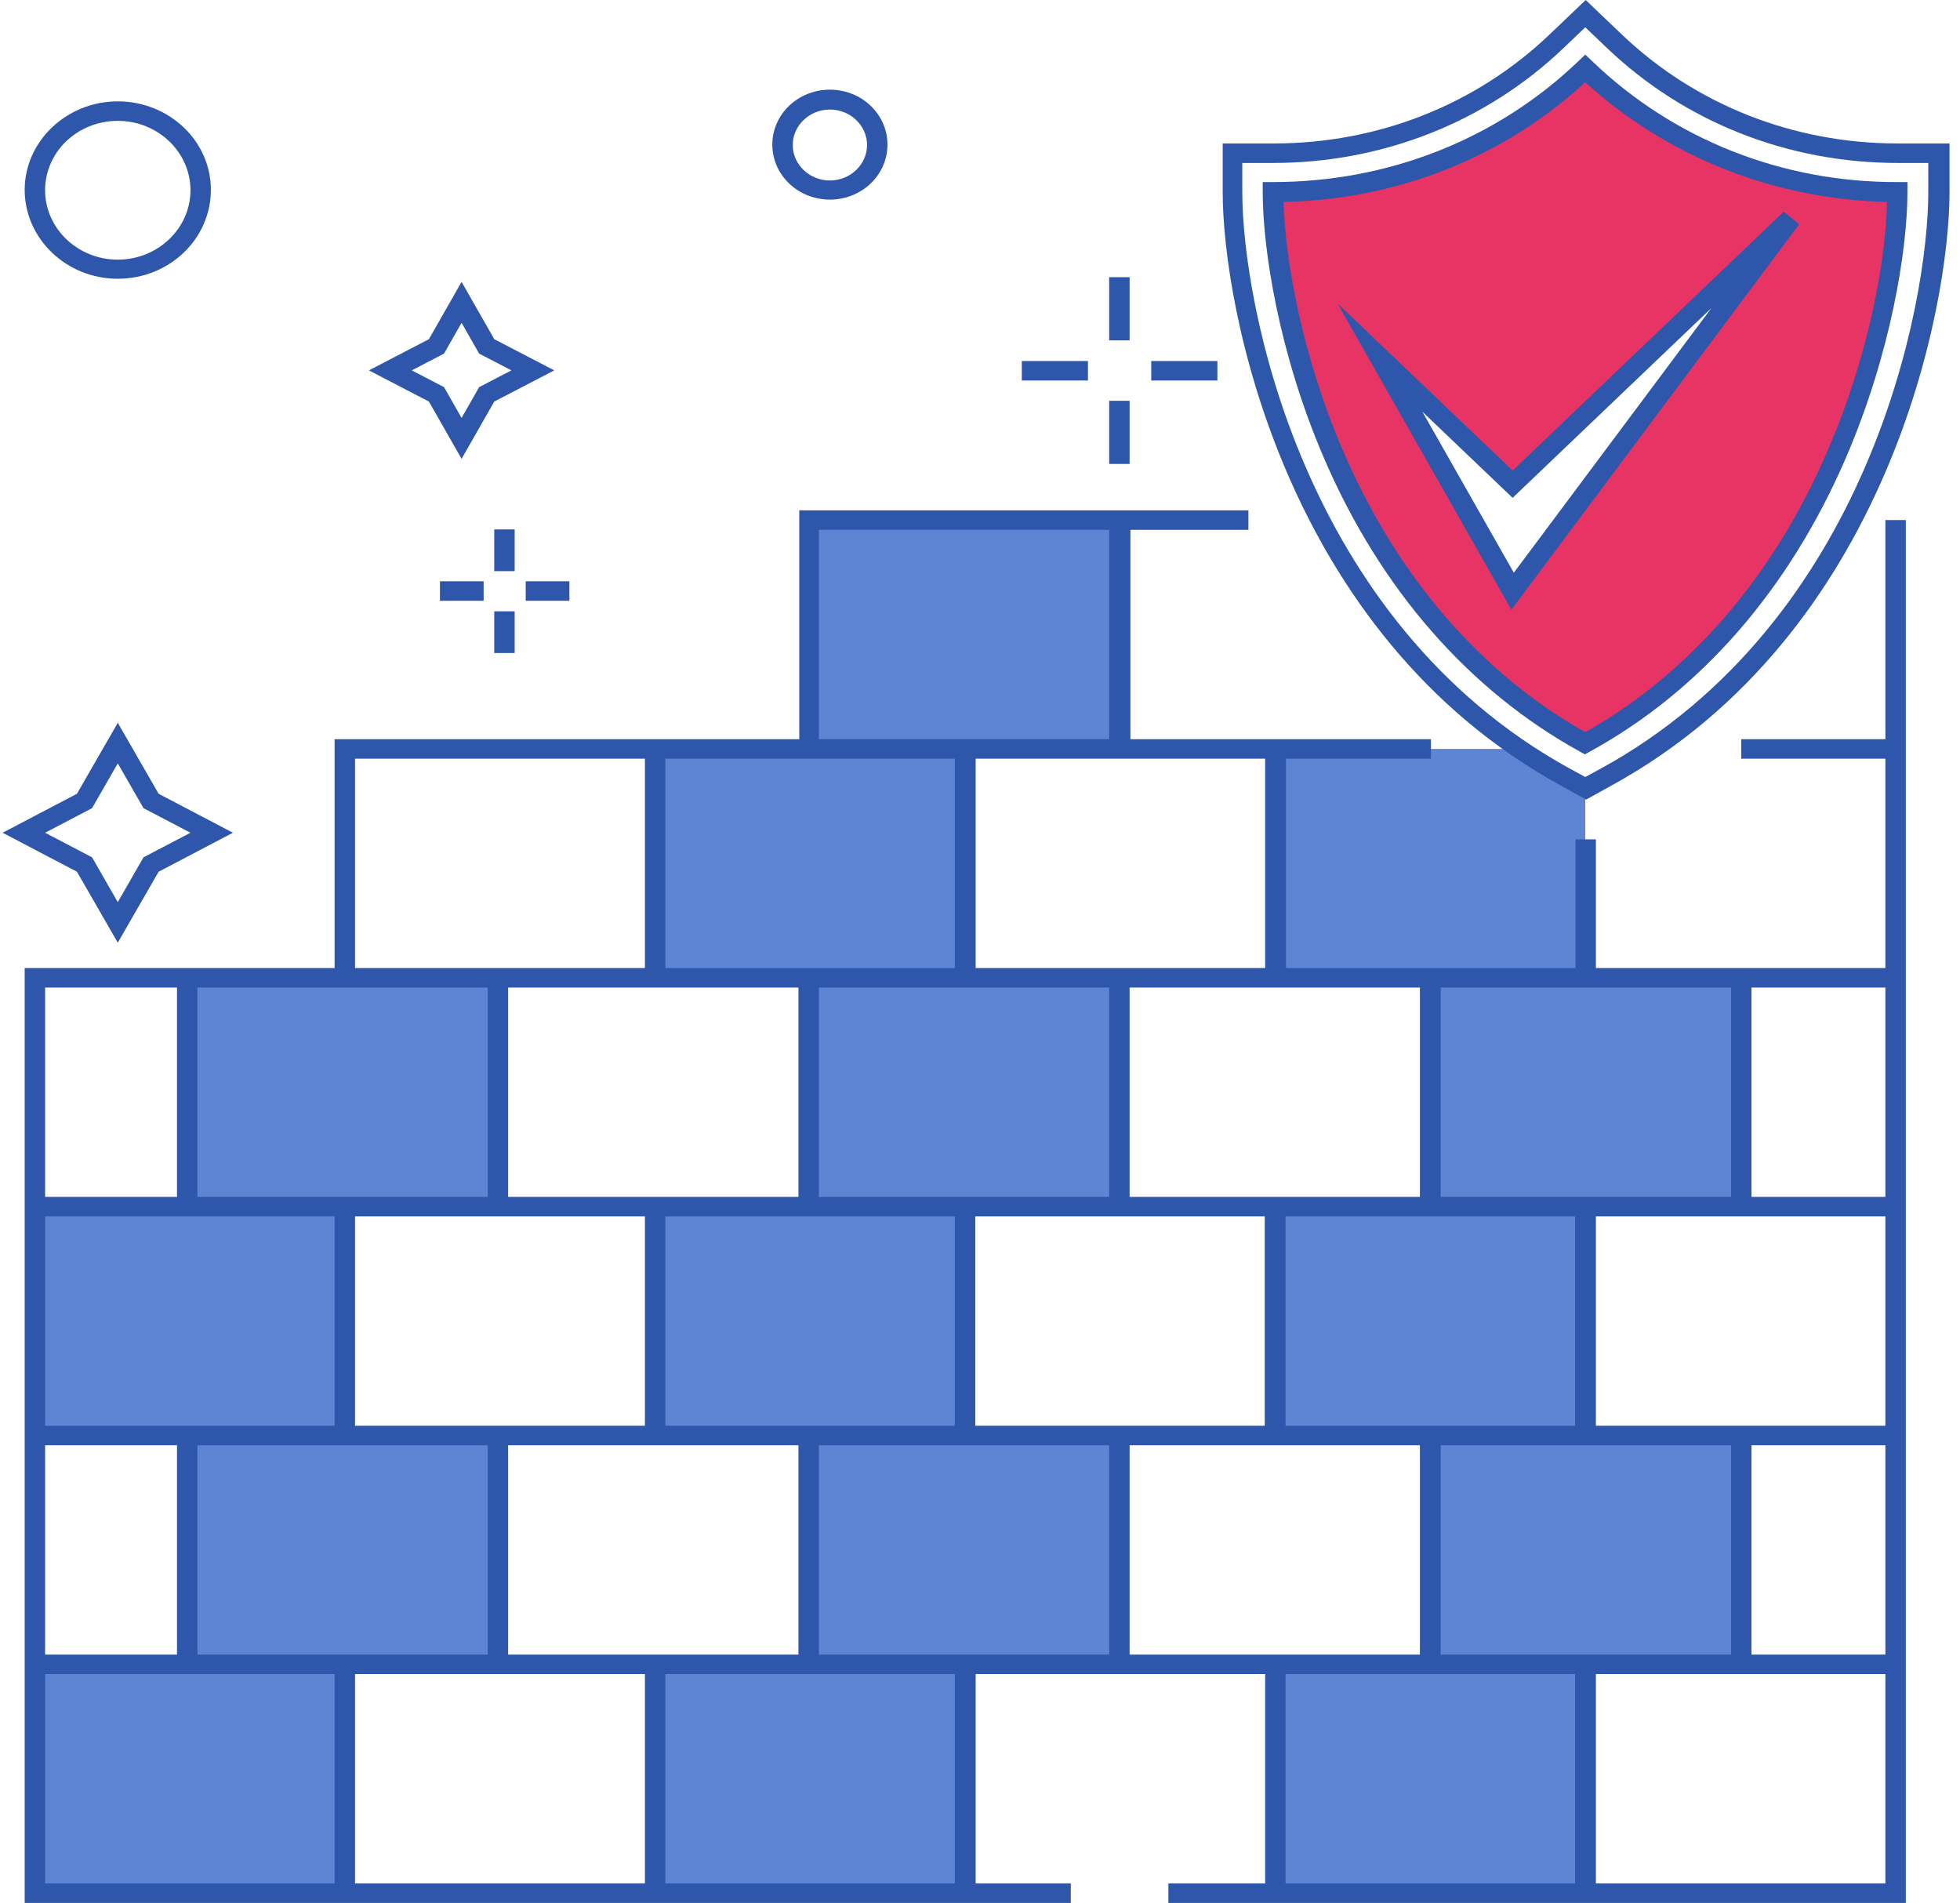 <svg width="171" height="166" viewBox="0 0 171 166" fill="none" xmlns="http://www.w3.org/2000/svg">
<path d="M30.082 145.186H3.044V165.15H30.082V145.186Z" fill="#5E85D4"/>
<path d="M84.195 145.186H57.157V165.15H84.195V145.186Z" fill="#5E85D4"/>
<path d="M138.308 145.186H111.27V165.15H138.308V145.186Z" fill="#5E85D4"/>
<path d="M43.442 125.223H16.403V145.186H43.442V125.223Z" fill="#5E85D4"/>
<path d="M97.661 125.223H70.623V145.186H97.661V125.223Z" fill="#5E85D4"/>
<path d="M151.881 125.223H124.842V145.186H151.881V125.223Z" fill="#5E85D4"/>
<path d="M30.082 105.259H3.044V125.223H30.082V105.259Z" fill="#5E85D4"/>
<path d="M84.195 105.259H57.157V125.223H84.195V105.259Z" fill="#5E85D4"/>
<path d="M138.308 105.259H111.27V125.223H138.308V105.259Z" fill="#5E85D4"/>
<path d="M43.442 85.296H16.403V105.259H43.442V85.296Z" fill="#5E85D4"/>
<path d="M97.661 85.296H70.623V105.259H97.661V85.296Z" fill="#5E85D4"/>
<path d="M151.81 85.296H124.771V105.259H151.81V85.296Z" fill="#5E85D4"/>
<path d="M84.195 65.332H57.157V85.296H84.195V65.332Z" fill="#5E85D4"/>
<path d="M132.751 65.332H111.27V85.296H138.308V68.631L132.751 65.332Z" fill="#5E85D4"/>
<path d="M97.59 45.369H70.551V65.332H97.59V45.369Z" fill="#5E85D4"/>
<path d="M138.308 5.986C130.791 13.162 120.924 16.767 111.056 16.767C111.056 25.915 116.079 52.647 138.308 64.856C160.502 52.681 165.56 25.915 165.56 16.767C155.693 16.767 145.825 13.162 138.308 5.986ZM131.967 51.558L120.389 31.187L131.967 42.24L156.227 19.045L131.967 51.558Z" fill="#E83464"/>
<path d="M164.491 64.482H151.916V66.182H164.491V84.445H139.234V73.222H137.453V84.445H112.196V66.182H124.842V64.482H98.623V46.219H108.918V44.518H69.732V64.482H29.192V84.445H2.153V166H93.422V164.3H85.121V146.036H110.379V164.3H101.936V166H166.273V45.368H164.491V64.482ZM125.661 86.146H151.026V104.409H125.697V86.146H125.661ZM137.417 124.372H112.16V106.109H137.417V124.372ZM151.026 126.073V144.336H125.697V126.073H151.026ZM123.88 86.146V104.409H98.552V86.146H123.88ZM30.973 124.372V106.109H56.266V124.372H30.973ZM42.551 126.073V144.336H17.222V126.073H42.551ZM44.332 104.409V86.146H69.661V104.409H44.332ZM44.332 126.073H69.661V144.336H44.332V126.073ZM58.047 124.372V106.109H83.305V124.372H58.047ZM71.442 104.409V86.146H96.77V104.409H71.442ZM85.086 106.109H110.343V124.372H85.086V106.109ZM110.379 66.182V84.445H85.121V66.182H110.379ZM71.442 46.219H96.77V64.482H71.442V46.219ZM58.047 66.182H83.305V84.445H58.047V66.182ZM30.973 66.182H56.266V84.445H30.973V66.182ZM17.222 86.146H42.551V104.409H17.222V86.146ZM3.935 86.146H15.441V104.409H3.935V86.146ZM3.935 106.109H29.192V124.372H3.935V106.109ZM3.935 126.073H15.441V144.336H3.935V126.073ZM29.192 164.3H3.935V146.036H29.192V164.3ZM56.266 164.3H30.973V146.036H56.266V164.3ZM83.305 164.3H58.047V146.036H83.305V164.3ZM96.77 144.336H71.442V126.073H96.77V144.336ZM98.552 144.336V126.073H123.88V144.336H98.552ZM137.417 164.3H112.16V146.036H137.417V164.3ZM164.491 164.3H139.234V146.036H164.491V164.3ZM164.491 144.336H152.807V126.073H164.491V144.336ZM164.491 124.372H139.234V106.109H164.491V124.372ZM164.491 104.409H152.807V86.146H164.491V104.409Z" fill="#2E57AB"/>
<path d="M10.276 24.317C14.764 24.317 18.398 20.848 18.398 16.562C18.398 12.277 14.729 8.842 10.276 8.842C5.823 8.842 2.153 12.311 2.153 16.562C2.153 20.814 5.787 24.317 10.276 24.317ZM10.276 10.543C13.767 10.543 16.617 13.264 16.617 16.596C16.617 19.929 13.767 22.65 10.276 22.65C6.784 22.65 3.935 19.929 3.935 16.596C3.935 13.229 6.784 10.543 10.276 10.543Z" fill="#2E57AB"/>
<path d="M72.404 17.413C75.183 17.413 77.427 15.27 77.427 12.617C77.427 9.965 75.183 7.822 72.404 7.822C69.625 7.822 67.381 9.965 67.381 12.617C67.381 15.27 69.625 17.413 72.404 17.413ZM72.404 9.556C74.185 9.556 75.646 10.951 75.646 12.651C75.646 14.352 74.185 15.746 72.404 15.746C70.623 15.746 69.162 14.352 69.162 12.651C69.162 10.951 70.623 9.556 72.404 9.556Z" fill="#2E57AB"/>
<path d="M40.271 40.029L43.121 35.03L48.358 32.309L43.121 29.588L40.271 24.589L37.421 29.588L32.184 32.309L37.421 35.03L40.271 40.029ZM38.739 30.847L40.271 28.16L41.803 30.847L44.617 32.309L41.803 33.771L40.271 36.458L38.739 33.771L35.925 32.309L38.739 30.847Z" fill="#2E57AB"/>
<path d="M10.276 82.234L13.838 76.045L20.322 72.644L13.838 69.243L10.276 63.053L6.713 69.243L0.23 72.644L6.713 76.045L10.276 82.234ZM8.031 70.501L10.276 66.59L12.52 70.501L16.617 72.644L12.52 74.787L10.276 78.698L8.031 74.787L3.935 72.644L8.031 70.501Z" fill="#2E57AB"/>
<path d="M98.552 24.18H96.77V29.69H98.552V24.18Z" fill="#2E57AB"/>
<path d="M98.552 34.962H96.77V40.471H98.552V34.962Z" fill="#2E57AB"/>
<path d="M94.918 31.493H89.147V33.193H94.918V31.493Z" fill="#2E57AB"/>
<path d="M106.211 31.493H100.44V33.193H106.211V31.493Z" fill="#2E57AB"/>
<path d="M44.902 46.185H43.121V49.824H44.902V46.185Z" fill="#2E57AB"/>
<path d="M44.902 53.327H43.121V56.966H44.902V53.327Z" fill="#2E57AB"/>
<path d="M42.195 50.708H38.383V52.408H42.195V50.708Z" fill="#2E57AB"/>
<path d="M49.676 50.708H45.864V52.408H49.676V50.708Z" fill="#2E57AB"/>
<path d="M165.56 12.515C156.441 12.515 147.891 9.115 141.479 2.993L138.344 0L135.209 2.993C128.761 9.149 120.211 12.515 111.127 12.515H106.674V16.767C106.674 26.663 111.982 55.265 136.171 68.529L138.379 69.753L140.588 68.529C164.777 55.265 170.085 26.663 170.085 16.767V12.515H165.56ZM168.232 16.767C168.232 26.391 163.102 54.211 139.626 67.067L138.308 67.781L136.99 67.067C113.549 54.211 108.384 26.391 108.384 16.767V14.216H111.056C120.639 14.216 129.651 10.645 136.42 4.183L138.308 2.381L140.196 4.183C146.965 10.645 155.978 14.216 165.56 14.216H168.232V16.767Z" fill="#2E57AB"/>
<path d="M138.949 5.373L138.308 4.761L137.667 5.373C130.542 12.175 121.102 15.882 111.056 15.882H110.165V16.733C110.165 21.698 111.554 30.778 115.509 39.961C120.425 51.388 128.155 60.231 137.845 65.57L138.272 65.808L138.7 65.57C148.39 60.265 156.084 51.422 161.036 39.961C164.99 30.778 166.415 21.732 166.415 16.733V15.882H165.525C155.514 15.916 146.038 12.175 138.949 5.373ZM159.433 39.349C154.731 50.266 147.428 58.734 138.308 63.87C129.188 58.734 121.885 50.266 117.183 39.349C113.549 30.915 112.124 22.582 111.982 17.617C121.885 17.413 131.183 13.74 138.308 7.176C145.468 13.706 154.766 17.379 164.634 17.617C164.527 22.582 163.102 30.881 159.433 39.349Z" fill="#2E57AB"/>
<path d="M116.684 26.459L131.86 53.191L156.975 19.555L155.621 18.467L131.967 41.049L116.684 26.459ZM132.074 49.96L124.094 35.914L131.967 43.43L149.316 26.867L132.074 49.96Z" fill="#2E57AB"/>
</svg>
